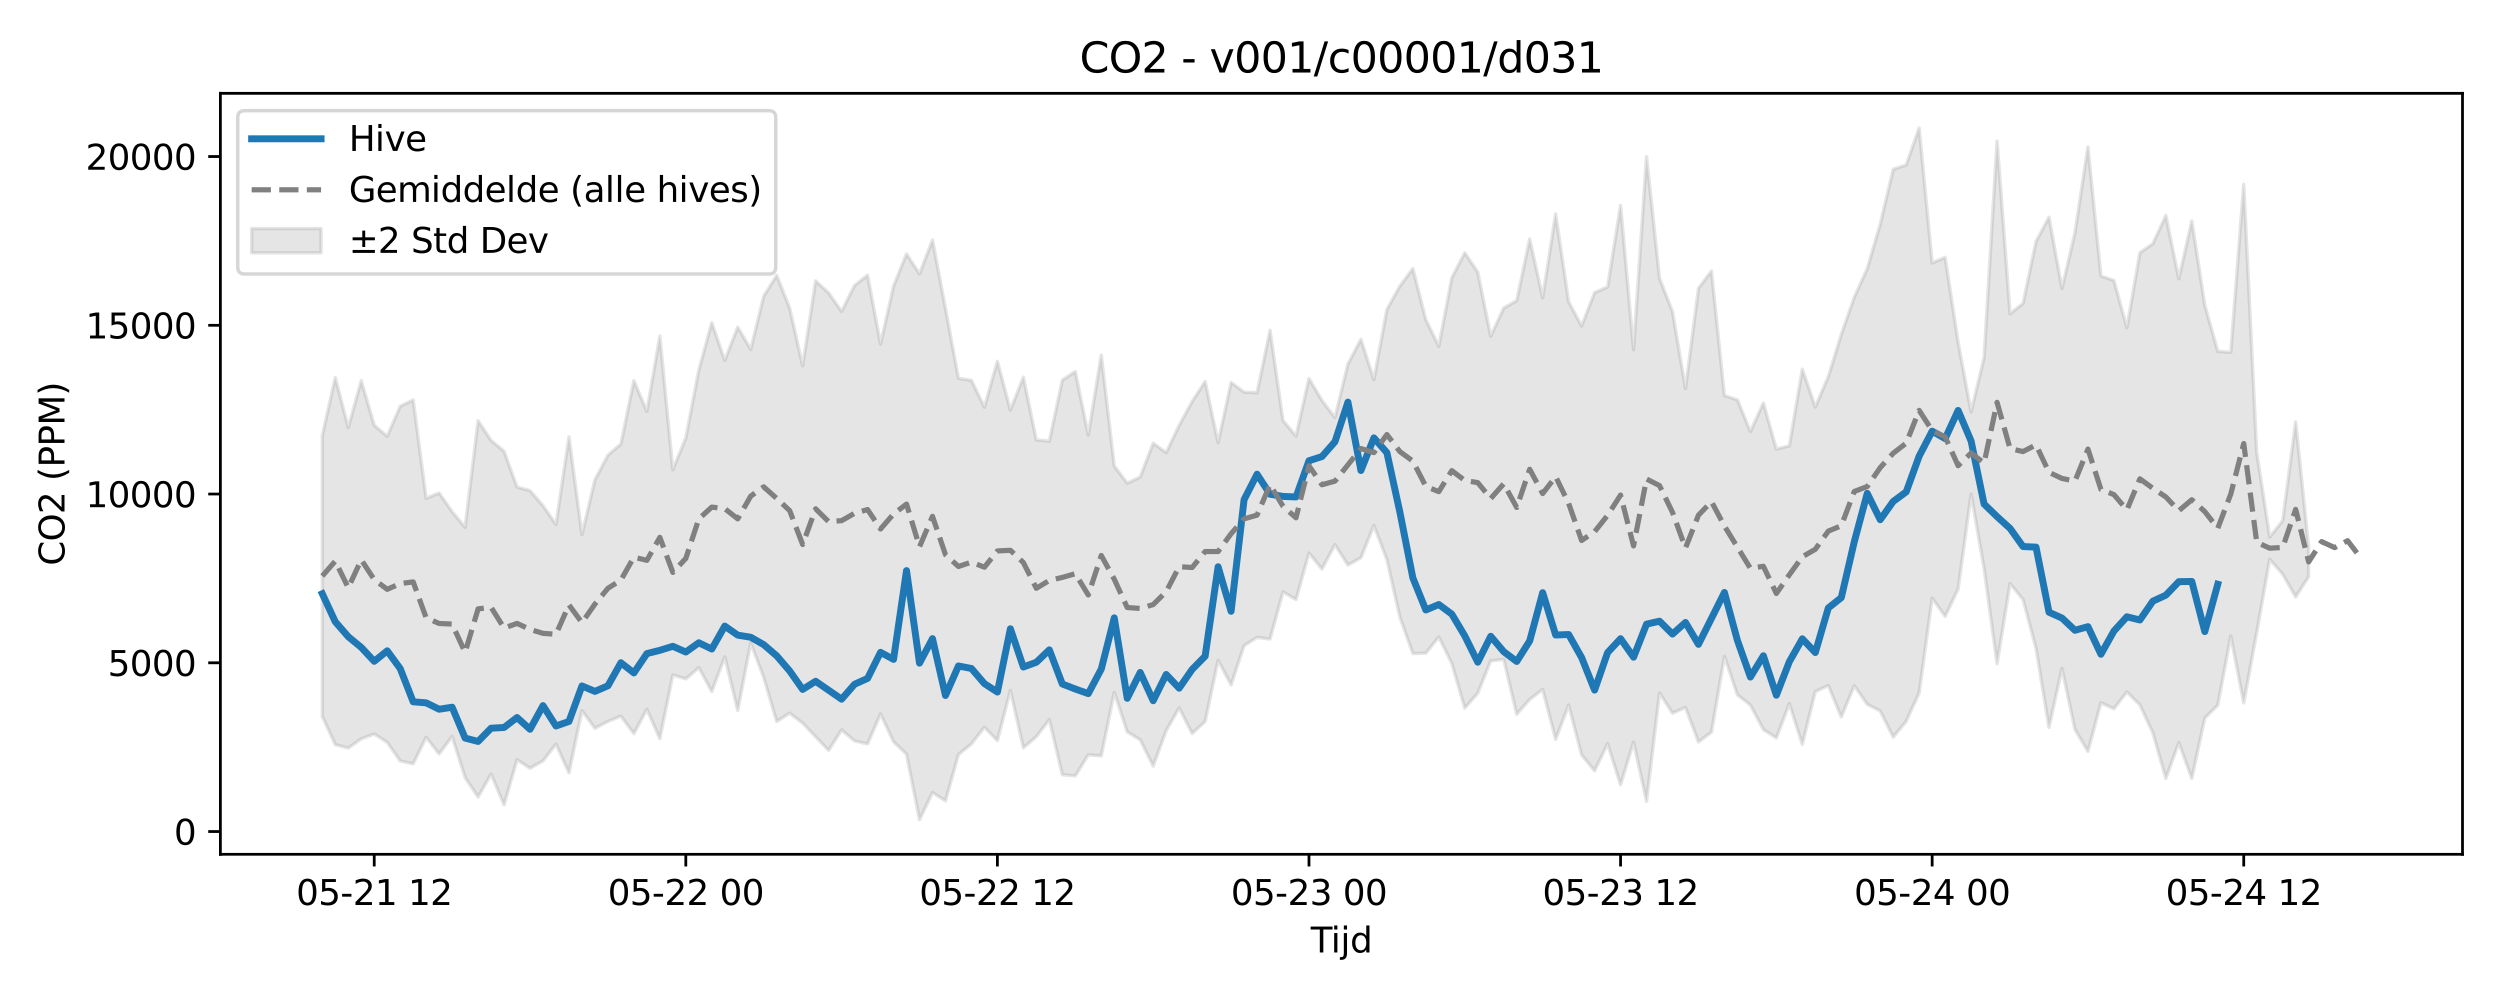 <?xml version="1.0" encoding="utf-8" standalone="no"?>
<!DOCTYPE svg PUBLIC "-//W3C//DTD SVG 1.1//EN"
  "http://www.w3.org/Graphics/SVG/1.1/DTD/svg11.dtd">
<svg xmlns:xlink="http://www.w3.org/1999/xlink" width="720pt" height="288pt" viewBox="0 0 720 288" xmlns="http://www.w3.org/2000/svg" version="1.1">
 <defs>
  <style type="text/css">*{stroke-linejoin: round; stroke-linecap: butt}</style>
 </defs>
 <g id="figure_1">
  <g id="patch_1">
   <path d="M 0 288 
L 720 288 
L 720 0 
L 0 0 
z
" style="fill: #ffffff"/>
  </g>
  <g id="axes_1">
   <g id="patch_2">
    <path d="M 63.47 246.04 
L 709.2 246.04 
L 709.2 26.88 
L 63.47 26.88 
z
" style="fill: #ffffff"/>
   </g>
   <g id="FillBetweenPolyCollection_1">
    <defs>
     <path id="m70cd55a779" d="M 92.821 -162.539 
L 92.821 -81.66 
L 96.56 -73.542 
L 100.299 -72.555 
L 104.038 -75.218 
L 107.777 -76.604 
L 111.516 -74.199 
L 115.256 -68.845 
L 118.995 -68.032 
L 122.734 -75.665 
L 126.473 -70.867 
L 130.212 -75.906 
L 133.951 -64.073 
L 137.69 -58.462 
L 141.429 -65.054 
L 145.168 -56.195 
L 148.907 -69.205 
L 152.646 -66.748 
L 156.385 -68.847 
L 160.124 -73.712 
L 163.863 -65.401 
L 167.602 -83.332 
L 171.341 -78.259 
L 175.08 -80.224 
L 178.819 -81.755 
L 182.558 -76.712 
L 186.297 -83.704 
L 190.036 -75.28 
L 193.775 -93.603 
L 197.514 -92.474 
L 201.253 -95.704 
L 204.992 -88.832 
L 208.731 -98.805 
L 212.47 -83.381 
L 216.209 -102.851 
L 219.948 -92.892 
L 223.687 -80.215 
L 227.426 -82.6 
L 231.165 -79.746 
L 234.904 -75.806 
L 238.643 -71.879 
L 242.382 -77.77 
L 246.121 -74.588 
L 249.861 -73.757 
L 253.6 -82.393 
L 257.339 -74.367 
L 261.078 -70.794 
L 264.817 -51.922 
L 268.556 -59.736 
L 272.295 -57.352 
L 276.034 -70.682 
L 279.773 -73.752 
L 283.512 -78.546 
L 287.251 -74.696 
L 290.99 -89.16 
L 294.729 -72.623 
L 298.468 -75.848 
L 302.207 -80.729 
L 305.946 -64.885 
L 309.685 -64.534 
L 313.424 -70.606 
L 317.163 -70.311 
L 320.902 -88.585 
L 324.641 -77.234 
L 328.38 -74.918 
L 332.119 -67.379 
L 335.858 -77.561 
L 339.597 -84.107 
L 343.336 -76.758 
L 347.075 -80.193 
L 350.814 -97.823 
L 354.553 -90.753 
L 358.292 -102.062 
L 362.031 -104.413 
L 365.77 -103.967 
L 369.509 -117.516 
L 373.248 -115.334 
L 376.987 -128.72 
L 380.726 -124.115 
L 384.465 -131.13 
L 388.205 -125.253 
L 391.944 -127.374 
L 395.683 -136.649 
L 399.422 -126.833 
L 403.161 -110.297 
L 406.9 -99.789 
L 410.639 -99.887 
L 414.378 -104.56 
L 418.117 -96.937 
L 421.856 -84.067 
L 425.595 -88.368 
L 429.334 -97.671 
L 433.073 -98.095 
L 436.812 -82.301 
L 440.551 -86.532 
L 444.29 -89.443 
L 448.029 -75.077 
L 451.768 -84.943 
L 455.507 -70.569 
L 459.246 -66.021 
L 462.985 -73.811 
L 466.724 -61.994 
L 470.463 -74.276 
L 474.202 -57.217 
L 477.941 -88.426 
L 481.68 -82.622 
L 485.419 -84.246 
L 489.158 -74.307 
L 492.897 -77.131 
L 496.636 -98.934 
L 500.375 -87.881 
L 504.114 -84.935 
L 507.853 -77.892 
L 511.592 -75.486 
L 515.331 -85.343 
L 519.07 -73.614 
L 522.809 -88.835 
L 526.549 -90.568 
L 530.288 -81.504 
L 534.027 -90.526 
L 537.766 -85.151 
L 541.505 -83.223 
L 545.244 -75.711 
L 548.983 -80.262 
L 552.722 -88.435 
L 556.461 -115.727 
L 560.2 -110.481 
L 563.939 -118.349 
L 567.678 -145.697 
L 571.417 -124.224 
L 575.156 -96.854 
L 578.895 -119.948 
L 582.634 -115.328 
L 586.373 -101.324 
L 590.112 -78.5 
L 593.851 -95.487 
L 597.59 -77.907 
L 601.329 -71.615 
L 605.068 -85.613 
L 608.807 -83.876 
L 612.546 -88.714 
L 616.285 -84.982 
L 620.024 -76.927 
L 623.763 -63.832 
L 627.502 -74.112 
L 631.241 -63.802 
L 634.98 -81.213 
L 638.719 -84.905 
L 642.458 -104.836 
L 646.197 -85.572 
L 649.936 -105.881 
L 653.675 -126.929 
L 657.414 -122.61 
L 661.154 -116.073 
L 664.893 -121.91 
L 664.893 -130.446 
L 664.893 -130.446 
L 661.154 -166.51 
L 657.414 -138.047 
L 653.675 -133.32 
L 649.936 -157.73 
L 646.197 -234.925 
L 642.458 -186.541 
L 638.719 -186.815 
L 634.98 -200.111 
L 631.241 -224.345 
L 627.502 -207.702 
L 623.763 -225.922 
L 620.024 -217.811 
L 616.285 -215.208 
L 612.546 -193.611 
L 608.807 -207.219 
L 605.068 -208.5 
L 601.329 -245.71 
L 597.59 -220.992 
L 593.851 -204.922 
L 590.112 -225.43 
L 586.373 -218.44 
L 582.634 -200.582 
L 578.895 -197.637 
L 575.156 -247.381 
L 571.417 -185.048 
L 567.678 -169.343 
L 563.939 -189.403 
L 560.2 -213.897 
L 556.461 -212.252 
L 552.722 -251.158 
L 548.983 -240.471 
L 545.244 -239.238 
L 541.505 -223.418 
L 537.766 -210.61 
L 534.027 -202.378 
L 530.288 -191.649 
L 526.549 -179.508 
L 522.809 -170.775 
L 519.07 -181.683 
L 515.331 -159.59 
L 511.592 -158.675 
L 507.853 -171.934 
L 504.114 -163.715 
L 500.375 -172.85 
L 496.636 -174.068 
L 492.897 -209.95 
L 489.158 -204.952 
L 485.419 -176.105 
L 481.68 -198.254 
L 477.941 -207.861 
L 474.202 -242.881 
L 470.463 -187.279 
L 466.724 -228.859 
L 462.985 -205.356 
L 459.246 -203.739 
L 455.507 -194.116 
L 451.768 -201.096 
L 448.029 -226.389 
L 444.29 -202.268 
L 440.551 -219.178 
L 436.812 -201.416 
L 433.073 -199.268 
L 429.334 -191.182 
L 425.595 -209.63 
L 421.856 -215.194 
L 418.117 -207.966 
L 414.378 -188.249 
L 410.639 -195.934 
L 406.9 -210.632 
L 403.161 -205.586 
L 399.422 -198.877 
L 395.683 -178.644 
L 391.944 -190.266 
L 388.205 -183.154 
L 384.465 -167.751 
L 380.726 -172.658 
L 376.987 -178.978 
L 373.248 -162.413 
L 369.509 -166.862 
L 365.77 -192.885 
L 362.031 -174.883 
L 358.292 -175.073 
L 354.553 -177.836 
L 350.814 -160.501 
L 347.075 -178.107 
L 343.336 -172.365 
L 339.597 -165.47 
L 335.858 -157.635 
L 332.119 -160.382 
L 328.38 -150.612 
L 324.641 -148.842 
L 320.902 -153.807 
L 317.163 -185.73 
L 313.424 -162.692 
L 309.685 -181.012 
L 305.946 -178.515 
L 302.207 -160.952 
L 298.468 -161.293 
L 294.729 -179.355 
L 290.99 -169.874 
L 287.251 -183.955 
L 283.512 -170.736 
L 279.773 -178.473 
L 276.034 -179.017 
L 272.295 -199.168 
L 268.556 -218.86 
L 264.817 -209.129 
L 261.078 -214.854 
L 257.339 -205.565 
L 253.6 -188.914 
L 249.861 -208.742 
L 246.121 -205.779 
L 242.382 -198.317 
L 238.643 -203.648 
L 234.904 -207.104 
L 231.165 -182.628 
L 227.426 -199.283 
L 223.687 -208.687 
L 219.948 -202.689 
L 216.209 -187.372 
L 212.47 -193.764 
L 208.731 -184.204 
L 204.992 -195.085 
L 201.253 -181.394 
L 197.514 -161.899 
L 193.775 -152.706 
L 190.036 -191.201 
L 186.297 -169.536 
L 182.558 -178.365 
L 178.819 -160.133 
L 175.08 -156.906 
L 171.341 -149.807 
L 167.602 -134.011 
L 163.863 -162.186 
L 160.124 -136.946 
L 156.385 -142.347 
L 152.646 -146.705 
L 148.907 -147.706 
L 145.168 -158.059 
L 141.429 -161.144 
L 137.69 -166.823 
L 133.951 -136.149 
L 130.212 -140.635 
L 126.473 -146.012 
L 122.734 -144.485 
L 118.995 -172.794 
L 115.256 -171.001 
L 111.516 -162.354 
L 107.777 -165.541 
L 104.038 -178.362 
L 100.299 -164.849 
L 96.56 -179.256 
L 92.821 -162.539 
z
" style="stroke: #808080; stroke-opacity: 0.2"/>
    </defs>
    <g clip-path="url(#peba5a91119)">
     <use xlink:href="#m70cd55a779" x="0" y="288" style="fill: #808080; fill-opacity: 0.2; stroke: #808080; stroke-opacity: 0.2"/>
    </g>
   </g>
   <g id="matplotlib.axis_1">
    <g id="xtick_1">
     <g id="line2d_1">
      <defs>
       <path id="md3bf7f9dcc" d="M 0 0 
L 0 3.5 
" style="stroke: #000000; stroke-width: 0.8"/>
      </defs>
      <g>
       <use xlink:href="#md3bf7f9dcc" x="107.777" y="246.04" style="stroke: #000000; stroke-width: 0.8"/>
      </g>
     </g>
     <g id="text_1">
      <!-- 05-21 12 -->
      <g transform="translate(85.297 260.638) scale(0.1 -0.1)">
       <defs>
        <path id="DejaVuSans-30" d="M 2034 4250 
Q 1547 4250 1301 3770 
Q 1056 3291 1056 2328 
Q 1056 1369 1301 889 
Q 1547 409 2034 409 
Q 2525 409 2770 889 
Q 3016 1369 3016 2328 
Q 3016 3291 2770 3770 
Q 2525 4250 2034 4250 
z
M 2034 4750 
Q 2819 4750 3233 4129 
Q 3647 3509 3647 2328 
Q 3647 1150 3233 529 
Q 2819 -91 2034 -91 
Q 1250 -91 836 529 
Q 422 1150 422 2328 
Q 422 3509 836 4129 
Q 1250 4750 2034 4750 
z
" transform="scale(0.016)"/>
        <path id="DejaVuSans-35" d="M 691 4666 
L 3169 4666 
L 3169 4134 
L 1269 4134 
L 1269 2991 
Q 1406 3038 1543 3061 
Q 1681 3084 1819 3084 
Q 2600 3084 3056 2656 
Q 3513 2228 3513 1497 
Q 3513 744 3044 326 
Q 2575 -91 1722 -91 
Q 1428 -91 1123 -41 
Q 819 9 494 109 
L 494 744 
Q 775 591 1075 516 
Q 1375 441 1709 441 
Q 2250 441 2565 725 
Q 2881 1009 2881 1497 
Q 2881 1984 2565 2268 
Q 2250 2553 1709 2553 
Q 1456 2553 1204 2497 
Q 953 2441 691 2322 
L 691 4666 
z
" transform="scale(0.016)"/>
        <path id="DejaVuSans-2d" d="M 313 2009 
L 1997 2009 
L 1997 1497 
L 313 1497 
L 313 2009 
z
" transform="scale(0.016)"/>
        <path id="DejaVuSans-32" d="M 1228 531 
L 3431 531 
L 3431 0 
L 469 0 
L 469 531 
Q 828 903 1448 1529 
Q 2069 2156 2228 2338 
Q 2531 2678 2651 2914 
Q 2772 3150 2772 3378 
Q 2772 3750 2511 3984 
Q 2250 4219 1831 4219 
Q 1534 4219 1204 4116 
Q 875 4013 500 3803 
L 500 4441 
Q 881 4594 1212 4672 
Q 1544 4750 1819 4750 
Q 2544 4750 2975 4387 
Q 3406 4025 3406 3419 
Q 3406 3131 3298 2873 
Q 3191 2616 2906 2266 
Q 2828 2175 2409 1742 
Q 1991 1309 1228 531 
z
" transform="scale(0.016)"/>
        <path id="DejaVuSans-31" d="M 794 531 
L 1825 531 
L 1825 4091 
L 703 3866 
L 703 4441 
L 1819 4666 
L 2450 4666 
L 2450 531 
L 3481 531 
L 3481 0 
L 794 0 
L 794 531 
z
" transform="scale(0.016)"/>
        <path id="DejaVuSans-20" transform="scale(0.016)"/>
       </defs>
       <use xlink:href="#DejaVuSans-30"/>
       <use xlink:href="#DejaVuSans-35" transform="translate(63.623 0)"/>
       <use xlink:href="#DejaVuSans-2d" transform="translate(127.246 0)"/>
       <use xlink:href="#DejaVuSans-32" transform="translate(163.33 0)"/>
       <use xlink:href="#DejaVuSans-31" transform="translate(226.953 0)"/>
       <use xlink:href="#DejaVuSans-20" transform="translate(290.576 0)"/>
       <use xlink:href="#DejaVuSans-31" transform="translate(322.363 0)"/>
       <use xlink:href="#DejaVuSans-32" transform="translate(385.986 0)"/>
      </g>
     </g>
    </g>
    <g id="xtick_2">
     <g id="line2d_2">
      <g>
       <use xlink:href="#md3bf7f9dcc" x="197.514" y="246.04" style="stroke: #000000; stroke-width: 0.8"/>
      </g>
     </g>
     <g id="text_2">
      <!-- 05-22 00 -->
      <g transform="translate(175.034 260.638) scale(0.1 -0.1)">
       <use xlink:href="#DejaVuSans-30"/>
       <use xlink:href="#DejaVuSans-35" transform="translate(63.623 0)"/>
       <use xlink:href="#DejaVuSans-2d" transform="translate(127.246 0)"/>
       <use xlink:href="#DejaVuSans-32" transform="translate(163.33 0)"/>
       <use xlink:href="#DejaVuSans-32" transform="translate(226.953 0)"/>
       <use xlink:href="#DejaVuSans-20" transform="translate(290.576 0)"/>
       <use xlink:href="#DejaVuSans-30" transform="translate(322.363 0)"/>
       <use xlink:href="#DejaVuSans-30" transform="translate(385.986 0)"/>
      </g>
     </g>
    </g>
    <g id="xtick_3">
     <g id="line2d_3">
      <g>
       <use xlink:href="#md3bf7f9dcc" x="287.251" y="246.04" style="stroke: #000000; stroke-width: 0.8"/>
      </g>
     </g>
     <g id="text_3">
      <!-- 05-22 12 -->
      <g transform="translate(264.77 260.638) scale(0.1 -0.1)">
       <use xlink:href="#DejaVuSans-30"/>
       <use xlink:href="#DejaVuSans-35" transform="translate(63.623 0)"/>
       <use xlink:href="#DejaVuSans-2d" transform="translate(127.246 0)"/>
       <use xlink:href="#DejaVuSans-32" transform="translate(163.33 0)"/>
       <use xlink:href="#DejaVuSans-32" transform="translate(226.953 0)"/>
       <use xlink:href="#DejaVuSans-20" transform="translate(290.576 0)"/>
       <use xlink:href="#DejaVuSans-31" transform="translate(322.363 0)"/>
       <use xlink:href="#DejaVuSans-32" transform="translate(385.986 0)"/>
      </g>
     </g>
    </g>
    <g id="xtick_4">
     <g id="line2d_4">
      <g>
       <use xlink:href="#md3bf7f9dcc" x="376.987" y="246.04" style="stroke: #000000; stroke-width: 0.8"/>
      </g>
     </g>
     <g id="text_4">
      <!-- 05-23 00 -->
      <g transform="translate(354.507 260.638) scale(0.1 -0.1)">
       <defs>
        <path id="DejaVuSans-33" d="M 2597 2516 
Q 3050 2419 3304 2112 
Q 3559 1806 3559 1356 
Q 3559 666 3084 287 
Q 2609 -91 1734 -91 
Q 1441 -91 1130 -33 
Q 819 25 488 141 
L 488 750 
Q 750 597 1062 519 
Q 1375 441 1716 441 
Q 2309 441 2620 675 
Q 2931 909 2931 1356 
Q 2931 1769 2642 2001 
Q 2353 2234 1838 2234 
L 1294 2234 
L 1294 2753 
L 1863 2753 
Q 2328 2753 2575 2939 
Q 2822 3125 2822 3475 
Q 2822 3834 2567 4026 
Q 2313 4219 1838 4219 
Q 1578 4219 1281 4162 
Q 984 4106 628 3988 
L 628 4550 
Q 988 4650 1302 4700 
Q 1616 4750 1894 4750 
Q 2613 4750 3031 4423 
Q 3450 4097 3450 3541 
Q 3450 3153 3228 2886 
Q 3006 2619 2597 2516 
z
" transform="scale(0.016)"/>
       </defs>
       <use xlink:href="#DejaVuSans-30"/>
       <use xlink:href="#DejaVuSans-35" transform="translate(63.623 0)"/>
       <use xlink:href="#DejaVuSans-2d" transform="translate(127.246 0)"/>
       <use xlink:href="#DejaVuSans-32" transform="translate(163.33 0)"/>
       <use xlink:href="#DejaVuSans-33" transform="translate(226.953 0)"/>
       <use xlink:href="#DejaVuSans-20" transform="translate(290.576 0)"/>
       <use xlink:href="#DejaVuSans-30" transform="translate(322.363 0)"/>
       <use xlink:href="#DejaVuSans-30" transform="translate(385.986 0)"/>
      </g>
     </g>
    </g>
    <g id="xtick_5">
     <g id="line2d_5">
      <g>
       <use xlink:href="#md3bf7f9dcc" x="466.724" y="246.04" style="stroke: #000000; stroke-width: 0.8"/>
      </g>
     </g>
     <g id="text_5">
      <!-- 05-23 12 -->
      <g transform="translate(444.244 260.638) scale(0.1 -0.1)">
       <use xlink:href="#DejaVuSans-30"/>
       <use xlink:href="#DejaVuSans-35" transform="translate(63.623 0)"/>
       <use xlink:href="#DejaVuSans-2d" transform="translate(127.246 0)"/>
       <use xlink:href="#DejaVuSans-32" transform="translate(163.33 0)"/>
       <use xlink:href="#DejaVuSans-33" transform="translate(226.953 0)"/>
       <use xlink:href="#DejaVuSans-20" transform="translate(290.576 0)"/>
       <use xlink:href="#DejaVuSans-31" transform="translate(322.363 0)"/>
       <use xlink:href="#DejaVuSans-32" transform="translate(385.986 0)"/>
      </g>
     </g>
    </g>
    <g id="xtick_6">
     <g id="line2d_6">
      <g>
       <use xlink:href="#md3bf7f9dcc" x="556.461" y="246.04" style="stroke: #000000; stroke-width: 0.8"/>
      </g>
     </g>
     <g id="text_6">
      <!-- 05-24 00 -->
      <g transform="translate(533.98 260.638) scale(0.1 -0.1)">
       <defs>
        <path id="DejaVuSans-34" d="M 2419 4116 
L 825 1625 
L 2419 1625 
L 2419 4116 
z
M 2253 4666 
L 3047 4666 
L 3047 1625 
L 3713 1625 
L 3713 1100 
L 3047 1100 
L 3047 0 
L 2419 0 
L 2419 1100 
L 313 1100 
L 313 1709 
L 2253 4666 
z
" transform="scale(0.016)"/>
       </defs>
       <use xlink:href="#DejaVuSans-30"/>
       <use xlink:href="#DejaVuSans-35" transform="translate(63.623 0)"/>
       <use xlink:href="#DejaVuSans-2d" transform="translate(127.246 0)"/>
       <use xlink:href="#DejaVuSans-32" transform="translate(163.33 0)"/>
       <use xlink:href="#DejaVuSans-34" transform="translate(226.953 0)"/>
       <use xlink:href="#DejaVuSans-20" transform="translate(290.576 0)"/>
       <use xlink:href="#DejaVuSans-30" transform="translate(322.363 0)"/>
       <use xlink:href="#DejaVuSans-30" transform="translate(385.986 0)"/>
      </g>
     </g>
    </g>
    <g id="xtick_7">
     <g id="line2d_7">
      <g>
       <use xlink:href="#md3bf7f9dcc" x="646.197" y="246.04" style="stroke: #000000; stroke-width: 0.8"/>
      </g>
     </g>
     <g id="text_7">
      <!-- 05-24 12 -->
      <g transform="translate(623.717 260.638) scale(0.1 -0.1)">
       <use xlink:href="#DejaVuSans-30"/>
       <use xlink:href="#DejaVuSans-35" transform="translate(63.623 0)"/>
       <use xlink:href="#DejaVuSans-2d" transform="translate(127.246 0)"/>
       <use xlink:href="#DejaVuSans-32" transform="translate(163.33 0)"/>
       <use xlink:href="#DejaVuSans-34" transform="translate(226.953 0)"/>
       <use xlink:href="#DejaVuSans-20" transform="translate(290.576 0)"/>
       <use xlink:href="#DejaVuSans-31" transform="translate(322.363 0)"/>
       <use xlink:href="#DejaVuSans-32" transform="translate(385.986 0)"/>
      </g>
     </g>
    </g>
    <g id="text_8">
     <!-- Tijd -->
     <g transform="translate(377.485 274.317) scale(0.1 -0.1)">
      <defs>
       <path id="DejaVuSans-54" d="M -19 4666 
L 3928 4666 
L 3928 4134 
L 2272 4134 
L 2272 0 
L 1638 0 
L 1638 4134 
L -19 4134 
L -19 4666 
z
" transform="scale(0.016)"/>
       <path id="DejaVuSans-69" d="M 603 3500 
L 1178 3500 
L 1178 0 
L 603 0 
L 603 3500 
z
M 603 4863 
L 1178 4863 
L 1178 4134 
L 603 4134 
L 603 4863 
z
" transform="scale(0.016)"/>
       <path id="DejaVuSans-6a" d="M 603 3500 
L 1178 3500 
L 1178 -63 
Q 1178 -731 923 -1031 
Q 669 -1331 103 -1331 
L -116 -1331 
L -116 -844 
L 38 -844 
Q 366 -844 484 -692 
Q 603 -541 603 -63 
L 603 3500 
z
M 603 4863 
L 1178 4863 
L 1178 4134 
L 603 4134 
L 603 4863 
z
" transform="scale(0.016)"/>
       <path id="DejaVuSans-64" d="M 2906 2969 
L 2906 4863 
L 3481 4863 
L 3481 0 
L 2906 0 
L 2906 525 
Q 2725 213 2448 61 
Q 2172 -91 1784 -91 
Q 1150 -91 751 415 
Q 353 922 353 1747 
Q 353 2572 751 3078 
Q 1150 3584 1784 3584 
Q 2172 3584 2448 3432 
Q 2725 3281 2906 2969 
z
M 947 1747 
Q 947 1113 1208 752 
Q 1469 391 1925 391 
Q 2381 391 2643 752 
Q 2906 1113 2906 1747 
Q 2906 2381 2643 2742 
Q 2381 3103 1925 3103 
Q 1469 3103 1208 2742 
Q 947 2381 947 1747 
z
" transform="scale(0.016)"/>
      </defs>
      <use xlink:href="#DejaVuSans-54"/>
      <use xlink:href="#DejaVuSans-69" transform="translate(57.959 0)"/>
      <use xlink:href="#DejaVuSans-6a" transform="translate(85.742 0)"/>
      <use xlink:href="#DejaVuSans-64" transform="translate(113.525 0)"/>
     </g>
    </g>
   </g>
   <g id="matplotlib.axis_2">
    <g id="ytick_1">
     <g id="line2d_8">
      <defs>
       <path id="m54c1c0de50" d="M 0 0 
L -3.5 0 
" style="stroke: #000000; stroke-width: 0.8"/>
      </defs>
      <g>
       <use xlink:href="#m54c1c0de50" x="63.47" y="239.479" style="stroke: #000000; stroke-width: 0.8"/>
      </g>
     </g>
     <g id="text_9">
      <!-- 0 -->
      <g transform="translate(50.108 243.278) scale(0.1 -0.1)">
       <use xlink:href="#DejaVuSans-30"/>
      </g>
     </g>
    </g>
    <g id="ytick_2">
     <g id="line2d_9">
      <g>
       <use xlink:href="#m54c1c0de50" x="63.47" y="190.881" style="stroke: #000000; stroke-width: 0.8"/>
      </g>
     </g>
     <g id="text_10">
      <!-- 5000 -->
      <g transform="translate(31.02 194.68) scale(0.1 -0.1)">
       <use xlink:href="#DejaVuSans-35"/>
       <use xlink:href="#DejaVuSans-30" transform="translate(63.623 0)"/>
       <use xlink:href="#DejaVuSans-30" transform="translate(127.246 0)"/>
       <use xlink:href="#DejaVuSans-30" transform="translate(190.869 0)"/>
      </g>
     </g>
    </g>
    <g id="ytick_3">
     <g id="line2d_10">
      <g>
       <use xlink:href="#m54c1c0de50" x="63.47" y="142.283" style="stroke: #000000; stroke-width: 0.8"/>
      </g>
     </g>
     <g id="text_11">
      <!-- 10000 -->
      <g transform="translate(24.657 146.082) scale(0.1 -0.1)">
       <use xlink:href="#DejaVuSans-31"/>
       <use xlink:href="#DejaVuSans-30" transform="translate(63.623 0)"/>
       <use xlink:href="#DejaVuSans-30" transform="translate(127.246 0)"/>
       <use xlink:href="#DejaVuSans-30" transform="translate(190.869 0)"/>
       <use xlink:href="#DejaVuSans-30" transform="translate(254.492 0)"/>
      </g>
     </g>
    </g>
    <g id="ytick_4">
     <g id="line2d_11">
      <g>
       <use xlink:href="#m54c1c0de50" x="63.47" y="93.684" style="stroke: #000000; stroke-width: 0.8"/>
      </g>
     </g>
     <g id="text_12">
      <!-- 15000 -->
      <g transform="translate(24.657 97.484) scale(0.1 -0.1)">
       <use xlink:href="#DejaVuSans-31"/>
       <use xlink:href="#DejaVuSans-35" transform="translate(63.623 0)"/>
       <use xlink:href="#DejaVuSans-30" transform="translate(127.246 0)"/>
       <use xlink:href="#DejaVuSans-30" transform="translate(190.869 0)"/>
       <use xlink:href="#DejaVuSans-30" transform="translate(254.492 0)"/>
      </g>
     </g>
    </g>
    <g id="ytick_5">
     <g id="line2d_12">
      <g>
       <use xlink:href="#m54c1c0de50" x="63.47" y="45.086" style="stroke: #000000; stroke-width: 0.8"/>
      </g>
     </g>
     <g id="text_13">
      <!-- 20000 -->
      <g transform="translate(24.657 48.885) scale(0.1 -0.1)">
       <use xlink:href="#DejaVuSans-32"/>
       <use xlink:href="#DejaVuSans-30" transform="translate(63.623 0)"/>
       <use xlink:href="#DejaVuSans-30" transform="translate(127.246 0)"/>
       <use xlink:href="#DejaVuSans-30" transform="translate(190.869 0)"/>
       <use xlink:href="#DejaVuSans-30" transform="translate(254.492 0)"/>
      </g>
     </g>
    </g>
    <g id="text_14">
     <!-- CO2 (PPM) -->
     <g transform="translate(18.578 162.903) rotate(-90) scale(0.1 -0.1)">
      <defs>
       <path id="DejaVuSans-43" d="M 4122 4306 
L 4122 3641 
Q 3803 3938 3442 4084 
Q 3081 4231 2675 4231 
Q 1875 4231 1450 3742 
Q 1025 3253 1025 2328 
Q 1025 1406 1450 917 
Q 1875 428 2675 428 
Q 3081 428 3442 575 
Q 3803 722 4122 1019 
L 4122 359 
Q 3791 134 3420 21 
Q 3050 -91 2638 -91 
Q 1578 -91 968 557 
Q 359 1206 359 2328 
Q 359 3453 968 4101 
Q 1578 4750 2638 4750 
Q 3056 4750 3426 4639 
Q 3797 4528 4122 4306 
z
" transform="scale(0.016)"/>
       <path id="DejaVuSans-4f" d="M 2522 4238 
Q 1834 4238 1429 3725 
Q 1025 3213 1025 2328 
Q 1025 1447 1429 934 
Q 1834 422 2522 422 
Q 3209 422 3611 934 
Q 4013 1447 4013 2328 
Q 4013 3213 3611 3725 
Q 3209 4238 2522 4238 
z
M 2522 4750 
Q 3503 4750 4090 4092 
Q 4678 3434 4678 2328 
Q 4678 1225 4090 567 
Q 3503 -91 2522 -91 
Q 1538 -91 948 565 
Q 359 1222 359 2328 
Q 359 3434 948 4092 
Q 1538 4750 2522 4750 
z
" transform="scale(0.016)"/>
       <path id="DejaVuSans-28" d="M 1984 4856 
Q 1566 4138 1362 3434 
Q 1159 2731 1159 2009 
Q 1159 1288 1364 580 
Q 1569 -128 1984 -844 
L 1484 -844 
Q 1016 -109 783 600 
Q 550 1309 550 2009 
Q 550 2706 781 3412 
Q 1013 4119 1484 4856 
L 1984 4856 
z
" transform="scale(0.016)"/>
       <path id="DejaVuSans-50" d="M 1259 4147 
L 1259 2394 
L 2053 2394 
Q 2494 2394 2734 2622 
Q 2975 2850 2975 3272 
Q 2975 3691 2734 3919 
Q 2494 4147 2053 4147 
L 1259 4147 
z
M 628 4666 
L 2053 4666 
Q 2838 4666 3239 4311 
Q 3641 3956 3641 3272 
Q 3641 2581 3239 2228 
Q 2838 1875 2053 1875 
L 1259 1875 
L 1259 0 
L 628 0 
L 628 4666 
z
" transform="scale(0.016)"/>
       <path id="DejaVuSans-4d" d="M 628 4666 
L 1569 4666 
L 2759 1491 
L 3956 4666 
L 4897 4666 
L 4897 0 
L 4281 0 
L 4281 4097 
L 3078 897 
L 2444 897 
L 1241 4097 
L 1241 0 
L 628 0 
L 628 4666 
z
" transform="scale(0.016)"/>
       <path id="DejaVuSans-29" d="M 513 4856 
L 1013 4856 
Q 1481 4119 1714 3412 
Q 1947 2706 1947 2009 
Q 1947 1309 1714 600 
Q 1481 -109 1013 -844 
L 513 -844 
Q 928 -128 1133 580 
Q 1338 1288 1338 2009 
Q 1338 2731 1133 3434 
Q 928 4138 513 4856 
z
" transform="scale(0.016)"/>
      </defs>
      <use xlink:href="#DejaVuSans-43"/>
      <use xlink:href="#DejaVuSans-4f" transform="translate(69.824 0)"/>
      <use xlink:href="#DejaVuSans-32" transform="translate(148.535 0)"/>
      <use xlink:href="#DejaVuSans-20" transform="translate(212.158 0)"/>
      <use xlink:href="#DejaVuSans-28" transform="translate(243.945 0)"/>
      <use xlink:href="#DejaVuSans-50" transform="translate(282.959 0)"/>
      <use xlink:href="#DejaVuSans-50" transform="translate(343.262 0)"/>
      <use xlink:href="#DejaVuSans-4d" transform="translate(403.564 0)"/>
      <use xlink:href="#DejaVuSans-29" transform="translate(489.844 0)"/>
     </g>
    </g>
   </g>
   <g id="line2d_13">
    <path d="M 92.821 170.999 
L 96.56 179.065 
L 100.299 183.371 
L 104.038 186.449 
L 107.777 190.457 
L 111.516 187.437 
L 115.256 192.543 
L 118.995 202.117 
L 122.734 202.421 
L 126.473 204.258 
L 130.212 203.678 
L 133.951 212.565 
L 137.69 213.534 
L 141.429 209.718 
L 145.168 209.514 
L 148.907 206.649 
L 152.646 210.029 
L 156.385 203.22 
L 160.124 209.089 
L 163.863 207.774 
L 167.602 197.555 
L 171.341 199.123 
L 175.08 197.507 
L 178.819 190.871 
L 182.558 193.8 
L 186.297 188.24 
L 190.036 187.291 
L 193.775 186.135 
L 197.514 187.784 
L 201.253 185.117 
L 204.992 186.919 
L 208.731 180.309 
L 212.47 182.924 
L 216.209 183.523 
L 219.948 185.658 
L 223.687 188.875 
L 227.426 193.233 
L 231.165 198.55 
L 234.904 196.204 
L 242.382 201.362 
L 246.121 197.059 
L 249.861 195.381 
L 253.6 187.871 
L 257.339 189.899 
L 261.078 164.337 
L 264.817 190.983 
L 268.556 183.931 
L 272.295 200.299 
L 276.034 191.801 
L 279.773 192.524 
L 283.512 196.888 
L 287.251 199.308 
L 290.99 181.087 
L 294.729 192.106 
L 298.468 190.73 
L 302.207 187.162 
L 305.946 196.985 
L 309.685 198.436 
L 313.424 199.761 
L 317.163 192.705 
L 320.902 177.951 
L 324.641 201.113 
L 328.38 193.667 
L 332.119 201.801 
L 335.858 194.25 
L 339.597 198.197 
L 343.336 192.786 
L 347.075 188.982 
L 350.814 163.229 
L 354.553 176.052 
L 358.292 143.906 
L 362.031 136.577 
L 365.77 142.335 
L 369.509 142.973 
L 373.248 143.122 
L 376.987 132.689 
L 380.726 131.487 
L 384.465 127.224 
L 388.205 115.813 
L 391.944 135.505 
L 395.683 126.109 
L 399.422 130.363 
L 403.161 147.467 
L 406.9 166.426 
L 410.639 175.673 
L 414.378 174.098 
L 418.117 176.868 
L 421.856 183.13 
L 425.595 190.709 
L 429.334 183.254 
L 433.073 187.677 
L 436.812 190.497 
L 440.551 184.589 
L 444.29 170.693 
L 448.029 182.882 
L 451.768 182.742 
L 455.507 189.371 
L 459.246 198.747 
L 462.985 187.949 
L 466.724 183.941 
L 470.463 189.271 
L 474.202 179.752 
L 477.941 178.9 
L 481.68 182.61 
L 485.419 179.272 
L 489.158 185.574 
L 496.636 170.635 
L 500.375 184.44 
L 504.114 194.992 
L 507.853 188.859 
L 511.592 200.218 
L 515.331 190.57 
L 519.07 183.974 
L 522.809 187.929 
L 526.549 175.109 
L 530.288 172.122 
L 534.027 156.036 
L 537.766 142.092 
L 541.505 149.676 
L 545.244 144.415 
L 548.983 141.661 
L 552.722 131.358 
L 556.461 124.172 
L 560.2 126.32 
L 563.939 118.21 
L 567.678 127.02 
L 571.417 145.169 
L 575.156 148.795 
L 578.895 152.187 
L 582.634 157.406 
L 586.373 157.572 
L 590.112 176.321 
L 593.851 178.002 
L 597.59 181.527 
L 601.329 180.478 
L 605.068 188.427 
L 608.807 181.744 
L 612.546 177.633 
L 616.285 178.56 
L 620.024 173.139 
L 623.763 171.416 
L 627.502 167.521 
L 631.241 167.46 
L 634.98 181.894 
L 638.719 168.263 
L 638.719 168.263 
" clip-path="url(#peba5a91119)" style="fill: none; stroke: #1f77b4; stroke-width: 2; stroke-linecap: square"/>
   </g>
   <g id="line2d_14">
    <path d="M 92.821 165.901 
L 96.56 161.601 
L 100.299 169.298 
L 104.038 161.21 
L 107.777 166.927 
L 111.516 169.723 
L 115.256 168.077 
L 118.995 167.587 
L 122.734 177.925 
L 126.473 179.561 
L 130.212 179.73 
L 133.951 187.889 
L 137.69 175.358 
L 141.429 174.901 
L 145.168 180.873 
L 148.907 179.544 
L 152.646 181.274 
L 156.385 182.403 
L 160.124 182.671 
L 163.863 174.206 
L 167.602 179.329 
L 171.341 173.967 
L 175.08 169.435 
L 178.819 167.056 
L 182.558 160.462 
L 186.297 161.38 
L 190.036 154.759 
L 193.775 164.846 
L 197.514 160.814 
L 201.253 149.451 
L 204.992 146.042 
L 208.731 146.495 
L 212.47 149.427 
L 216.209 142.889 
L 219.948 140.209 
L 223.687 143.549 
L 227.426 147.058 
L 231.165 156.813 
L 234.904 146.545 
L 238.643 150.237 
L 242.382 149.956 
L 246.121 147.816 
L 249.861 146.751 
L 253.6 152.346 
L 257.339 148.034 
L 261.078 145.176 
L 264.817 157.475 
L 268.556 148.702 
L 272.295 159.74 
L 276.034 163.151 
L 279.773 161.887 
L 283.512 163.359 
L 287.251 158.675 
L 290.99 158.483 
L 294.729 162.011 
L 298.468 169.43 
L 302.207 167.16 
L 305.946 166.3 
L 309.685 165.227 
L 313.424 171.351 
L 317.163 159.98 
L 320.902 166.804 
L 324.641 174.962 
L 328.38 175.235 
L 332.119 174.12 
L 335.858 170.402 
L 339.597 163.212 
L 343.336 163.439 
L 347.075 158.85 
L 350.814 158.838 
L 354.553 153.705 
L 358.292 149.433 
L 362.031 148.352 
L 365.77 139.574 
L 369.509 145.811 
L 373.248 149.126 
L 376.987 134.151 
L 380.726 139.614 
L 384.465 138.56 
L 391.944 129.18 
L 395.683 130.354 
L 399.422 125.145 
L 403.161 130.059 
L 406.9 132.79 
L 410.639 140.09 
L 414.378 141.596 
L 418.117 135.548 
L 421.856 138.37 
L 425.595 139.001 
L 429.334 143.574 
L 433.073 139.318 
L 436.812 146.141 
L 440.551 135.145 
L 444.29 142.144 
L 448.029 137.267 
L 451.768 144.98 
L 455.507 155.657 
L 459.246 153.12 
L 462.985 148.416 
L 466.724 142.574 
L 470.463 157.223 
L 474.202 137.951 
L 477.941 139.857 
L 481.68 147.562 
L 485.419 157.824 
L 489.158 148.37 
L 492.897 144.459 
L 496.636 151.499 
L 504.114 163.675 
L 507.853 163.087 
L 511.592 170.919 
L 515.331 165.534 
L 519.07 160.352 
L 522.809 158.195 
L 526.549 152.962 
L 530.288 151.423 
L 534.027 141.548 
L 537.766 140.12 
L 541.505 134.679 
L 545.244 130.526 
L 548.983 127.634 
L 552.722 118.203 
L 556.461 124.01 
L 560.2 125.811 
L 563.939 134.124 
L 567.678 130.48 
L 571.417 133.364 
L 575.156 115.883 
L 578.895 129.207 
L 582.634 130.045 
L 586.373 128.118 
L 590.112 136.035 
L 593.851 137.796 
L 597.59 138.551 
L 601.329 129.338 
L 605.068 140.944 
L 608.807 142.452 
L 612.546 146.838 
L 616.285 137.905 
L 620.024 140.631 
L 623.763 143.123 
L 627.502 147.093 
L 631.241 143.926 
L 634.98 147.338 
L 638.719 152.14 
L 642.458 142.311 
L 646.197 127.751 
L 649.936 156.195 
L 653.675 157.875 
L 657.414 157.671 
L 661.154 146.708 
L 664.893 161.822 
L 668.632 155.987 
L 672.371 157.708 
L 676.11 155.725 
L 679.849 160.619 
L 679.849 160.619 
" clip-path="url(#peba5a91119)" style="fill: none; stroke-dasharray: 5.55,2.4; stroke-dashoffset: 0; stroke: #808080; stroke-width: 1.5"/>
   </g>
   <g id="patch_3">
    <path d="M 63.47 246.04 
L 63.47 26.88 
" style="fill: none; stroke: #000000; stroke-width: 0.8; stroke-linejoin: miter; stroke-linecap: square"/>
   </g>
   <g id="patch_4">
    <path d="M 709.2 246.04 
L 709.2 26.88 
" style="fill: none; stroke: #000000; stroke-width: 0.8; stroke-linejoin: miter; stroke-linecap: square"/>
   </g>
   <g id="patch_5">
    <path d="M 63.47 246.04 
L 709.2 246.04 
" style="fill: none; stroke: #000000; stroke-width: 0.8; stroke-linejoin: miter; stroke-linecap: square"/>
   </g>
   <g id="patch_6">
    <path d="M 63.47 26.88 
L 709.2 26.88 
" style="fill: none; stroke: #000000; stroke-width: 0.8; stroke-linejoin: miter; stroke-linecap: square"/>
   </g>
   <g id="text_15">
    <!-- CO2 - v001/c00001/d031 -->
    <g transform="translate(310.932 20.88) scale(0.12 -0.12)">
     <defs>
      <path id="DejaVuSans-76" d="M 191 3500 
L 800 3500 
L 1894 563 
L 2988 3500 
L 3597 3500 
L 2284 0 
L 1503 0 
L 191 3500 
z
" transform="scale(0.016)"/>
      <path id="DejaVuSans-2f" d="M 1625 4666 
L 2156 4666 
L 531 -594 
L 0 -594 
L 1625 4666 
z
" transform="scale(0.016)"/>
      <path id="DejaVuSans-63" d="M 3122 3366 
L 3122 2828 
Q 2878 2963 2633 3030 
Q 2388 3097 2138 3097 
Q 1578 3097 1268 2742 
Q 959 2388 959 1747 
Q 959 1106 1268 751 
Q 1578 397 2138 397 
Q 2388 397 2633 464 
Q 2878 531 3122 666 
L 3122 134 
Q 2881 22 2623 -34 
Q 2366 -91 2075 -91 
Q 1284 -91 818 406 
Q 353 903 353 1747 
Q 353 2603 823 3093 
Q 1294 3584 2113 3584 
Q 2378 3584 2631 3529 
Q 2884 3475 3122 3366 
z
" transform="scale(0.016)"/>
     </defs>
     <use xlink:href="#DejaVuSans-43"/>
     <use xlink:href="#DejaVuSans-4f" transform="translate(69.824 0)"/>
     <use xlink:href="#DejaVuSans-32" transform="translate(148.535 0)"/>
     <use xlink:href="#DejaVuSans-20" transform="translate(212.158 0)"/>
     <use xlink:href="#DejaVuSans-2d" transform="translate(243.945 0)"/>
     <use xlink:href="#DejaVuSans-20" transform="translate(280.029 0)"/>
     <use xlink:href="#DejaVuSans-76" transform="translate(311.816 0)"/>
     <use xlink:href="#DejaVuSans-30" transform="translate(370.996 0)"/>
     <use xlink:href="#DejaVuSans-30" transform="translate(434.619 0)"/>
     <use xlink:href="#DejaVuSans-31" transform="translate(498.242 0)"/>
     <use xlink:href="#DejaVuSans-2f" transform="translate(561.865 0)"/>
     <use xlink:href="#DejaVuSans-63" transform="translate(595.557 0)"/>
     <use xlink:href="#DejaVuSans-30" transform="translate(650.537 0)"/>
     <use xlink:href="#DejaVuSans-30" transform="translate(714.16 0)"/>
     <use xlink:href="#DejaVuSans-30" transform="translate(777.783 0)"/>
     <use xlink:href="#DejaVuSans-30" transform="translate(841.406 0)"/>
     <use xlink:href="#DejaVuSans-31" transform="translate(905.029 0)"/>
     <use xlink:href="#DejaVuSans-2f" transform="translate(968.652 0)"/>
     <use xlink:href="#DejaVuSans-64" transform="translate(1002.344 0)"/>
     <use xlink:href="#DejaVuSans-30" transform="translate(1065.82 0)"/>
     <use xlink:href="#DejaVuSans-33" transform="translate(1129.443 0)"/>
     <use xlink:href="#DejaVuSans-31" transform="translate(1193.066 0)"/>
    </g>
   </g>
   <g id="legend_1">
    <g id="patch_7">
     <path d="M 70.47 78.914 
L 221.414 78.914 
Q 223.414 78.914 223.414 76.914 
L 223.414 33.88 
Q 223.414 31.88 221.414 31.88 
L 70.47 31.88 
Q 68.47 31.88 68.47 33.88 
L 68.47 76.914 
Q 68.47 78.914 70.47 78.914 
z
" style="fill: #ffffff; opacity: 0.8; stroke: #cccccc; stroke-linejoin: miter"/>
    </g>
    <g id="line2d_15">
     <path d="M 72.47 39.978 
L 82.47 39.978 
L 92.47 39.978 
" style="fill: none; stroke: #1f77b4; stroke-width: 2; stroke-linecap: square"/>
    </g>
    <g id="text_16">
     <!-- Hive -->
     <g transform="translate(100.47 43.478) scale(0.1 -0.1)">
      <defs>
       <path id="DejaVuSans-48" d="M 628 4666 
L 1259 4666 
L 1259 2753 
L 3553 2753 
L 3553 4666 
L 4184 4666 
L 4184 0 
L 3553 0 
L 3553 2222 
L 1259 2222 
L 1259 0 
L 628 0 
L 628 4666 
z
" transform="scale(0.016)"/>
       <path id="DejaVuSans-65" d="M 3597 1894 
L 3597 1613 
L 953 1613 
Q 991 1019 1311 708 
Q 1631 397 2203 397 
Q 2534 397 2845 478 
Q 3156 559 3463 722 
L 3463 178 
Q 3153 47 2828 -22 
Q 2503 -91 2169 -91 
Q 1331 -91 842 396 
Q 353 884 353 1716 
Q 353 2575 817 3079 
Q 1281 3584 2069 3584 
Q 2775 3584 3186 3129 
Q 3597 2675 3597 1894 
z
M 3022 2063 
Q 3016 2534 2758 2815 
Q 2500 3097 2075 3097 
Q 1594 3097 1305 2825 
Q 1016 2553 972 2059 
L 3022 2063 
z
" transform="scale(0.016)"/>
      </defs>
      <use xlink:href="#DejaVuSans-48"/>
      <use xlink:href="#DejaVuSans-69" transform="translate(75.195 0)"/>
      <use xlink:href="#DejaVuSans-76" transform="translate(102.979 0)"/>
      <use xlink:href="#DejaVuSans-65" transform="translate(162.158 0)"/>
     </g>
    </g>
    <g id="line2d_16">
     <path d="M 72.47 54.657 
L 82.47 54.657 
L 92.47 54.657 
" style="fill: none; stroke-dasharray: 5.55,2.4; stroke-dashoffset: 0; stroke: #808080; stroke-width: 1.5"/>
    </g>
    <g id="text_17">
     <!-- Gemiddelde (alle hives) -->
     <g transform="translate(100.47 58.157) scale(0.1 -0.1)">
      <defs>
       <path id="DejaVuSans-47" d="M 3809 666 
L 3809 1919 
L 2778 1919 
L 2778 2438 
L 4434 2438 
L 4434 434 
Q 4069 175 3628 42 
Q 3188 -91 2688 -91 
Q 1594 -91 976 548 
Q 359 1188 359 2328 
Q 359 3472 976 4111 
Q 1594 4750 2688 4750 
Q 3144 4750 3555 4637 
Q 3966 4525 4313 4306 
L 4313 3634 
Q 3963 3931 3569 4081 
Q 3175 4231 2741 4231 
Q 1884 4231 1454 3753 
Q 1025 3275 1025 2328 
Q 1025 1384 1454 906 
Q 1884 428 2741 428 
Q 3075 428 3337 486 
Q 3600 544 3809 666 
z
" transform="scale(0.016)"/>
       <path id="DejaVuSans-6d" d="M 3328 2828 
Q 3544 3216 3844 3400 
Q 4144 3584 4550 3584 
Q 5097 3584 5394 3201 
Q 5691 2819 5691 2113 
L 5691 0 
L 5113 0 
L 5113 2094 
Q 5113 2597 4934 2840 
Q 4756 3084 4391 3084 
Q 3944 3084 3684 2787 
Q 3425 2491 3425 1978 
L 3425 0 
L 2847 0 
L 2847 2094 
Q 2847 2600 2669 2842 
Q 2491 3084 2119 3084 
Q 1678 3084 1418 2786 
Q 1159 2488 1159 1978 
L 1159 0 
L 581 0 
L 581 3500 
L 1159 3500 
L 1159 2956 
Q 1356 3278 1631 3431 
Q 1906 3584 2284 3584 
Q 2666 3584 2933 3390 
Q 3200 3197 3328 2828 
z
" transform="scale(0.016)"/>
       <path id="DejaVuSans-6c" d="M 603 4863 
L 1178 4863 
L 1178 0 
L 603 0 
L 603 4863 
z
" transform="scale(0.016)"/>
       <path id="DejaVuSans-61" d="M 2194 1759 
Q 1497 1759 1228 1600 
Q 959 1441 959 1056 
Q 959 750 1161 570 
Q 1363 391 1709 391 
Q 2188 391 2477 730 
Q 2766 1069 2766 1631 
L 2766 1759 
L 2194 1759 
z
M 3341 1997 
L 3341 0 
L 2766 0 
L 2766 531 
Q 2569 213 2275 61 
Q 1981 -91 1556 -91 
Q 1019 -91 701 211 
Q 384 513 384 1019 
Q 384 1609 779 1909 
Q 1175 2209 1959 2209 
L 2766 2209 
L 2766 2266 
Q 2766 2663 2505 2880 
Q 2244 3097 1772 3097 
Q 1472 3097 1187 3025 
Q 903 2953 641 2809 
L 641 3341 
Q 956 3463 1253 3523 
Q 1550 3584 1831 3584 
Q 2591 3584 2966 3190 
Q 3341 2797 3341 1997 
z
" transform="scale(0.016)"/>
       <path id="DejaVuSans-68" d="M 3513 2113 
L 3513 0 
L 2938 0 
L 2938 2094 
Q 2938 2591 2744 2837 
Q 2550 3084 2163 3084 
Q 1697 3084 1428 2787 
Q 1159 2491 1159 1978 
L 1159 0 
L 581 0 
L 581 4863 
L 1159 4863 
L 1159 2956 
Q 1366 3272 1645 3428 
Q 1925 3584 2291 3584 
Q 2894 3584 3203 3211 
Q 3513 2838 3513 2113 
z
" transform="scale(0.016)"/>
       <path id="DejaVuSans-73" d="M 2834 3397 
L 2834 2853 
Q 2591 2978 2328 3040 
Q 2066 3103 1784 3103 
Q 1356 3103 1142 2972 
Q 928 2841 928 2578 
Q 928 2378 1081 2264 
Q 1234 2150 1697 2047 
L 1894 2003 
Q 2506 1872 2764 1633 
Q 3022 1394 3022 966 
Q 3022 478 2636 193 
Q 2250 -91 1575 -91 
Q 1294 -91 989 -36 
Q 684 19 347 128 
L 347 722 
Q 666 556 975 473 
Q 1284 391 1588 391 
Q 1994 391 2212 530 
Q 2431 669 2431 922 
Q 2431 1156 2273 1281 
Q 2116 1406 1581 1522 
L 1381 1569 
Q 847 1681 609 1914 
Q 372 2147 372 2553 
Q 372 3047 722 3315 
Q 1072 3584 1716 3584 
Q 2034 3584 2315 3537 
Q 2597 3491 2834 3397 
z
" transform="scale(0.016)"/>
      </defs>
      <use xlink:href="#DejaVuSans-47"/>
      <use xlink:href="#DejaVuSans-65" transform="translate(77.49 0)"/>
      <use xlink:href="#DejaVuSans-6d" transform="translate(139.014 0)"/>
      <use xlink:href="#DejaVuSans-69" transform="translate(236.426 0)"/>
      <use xlink:href="#DejaVuSans-64" transform="translate(264.209 0)"/>
      <use xlink:href="#DejaVuSans-64" transform="translate(327.686 0)"/>
      <use xlink:href="#DejaVuSans-65" transform="translate(391.162 0)"/>
      <use xlink:href="#DejaVuSans-6c" transform="translate(452.686 0)"/>
      <use xlink:href="#DejaVuSans-64" transform="translate(480.469 0)"/>
      <use xlink:href="#DejaVuSans-65" transform="translate(543.945 0)"/>
      <use xlink:href="#DejaVuSans-20" transform="translate(605.469 0)"/>
      <use xlink:href="#DejaVuSans-28" transform="translate(637.256 0)"/>
      <use xlink:href="#DejaVuSans-61" transform="translate(676.27 0)"/>
      <use xlink:href="#DejaVuSans-6c" transform="translate(737.549 0)"/>
      <use xlink:href="#DejaVuSans-6c" transform="translate(765.332 0)"/>
      <use xlink:href="#DejaVuSans-65" transform="translate(793.115 0)"/>
      <use xlink:href="#DejaVuSans-20" transform="translate(854.639 0)"/>
      <use xlink:href="#DejaVuSans-68" transform="translate(886.426 0)"/>
      <use xlink:href="#DejaVuSans-69" transform="translate(949.805 0)"/>
      <use xlink:href="#DejaVuSans-76" transform="translate(977.588 0)"/>
      <use xlink:href="#DejaVuSans-65" transform="translate(1036.768 0)"/>
      <use xlink:href="#DejaVuSans-73" transform="translate(1098.291 0)"/>
      <use xlink:href="#DejaVuSans-29" transform="translate(1150.391 0)"/>
     </g>
    </g>
    <g id="patch_8">
     <path d="M 72.47 72.835 
L 92.47 72.835 
L 92.47 65.835 
L 72.47 65.835 
z
" style="fill: #808080; fill-opacity: 0.2; stroke: #808080; stroke-opacity: 0.2; stroke-linejoin: miter"/>
    </g>
    <g id="text_18">
     <!-- ±2 Std Dev -->
     <g transform="translate(100.47 72.835) scale(0.1 -0.1)">
      <defs>
       <path id="DejaVuSans-b1" d="M 2944 4013 
L 2944 2803 
L 4684 2803 
L 4684 2272 
L 2944 2272 
L 2944 1063 
L 2419 1063 
L 2419 2272 
L 678 2272 
L 678 2803 
L 2419 2803 
L 2419 4013 
L 2944 4013 
z
M 678 531 
L 4684 531 
L 4684 0 
L 678 0 
L 678 531 
z
" transform="scale(0.016)"/>
       <path id="DejaVuSans-53" d="M 3425 4513 
L 3425 3897 
Q 3066 4069 2747 4153 
Q 2428 4238 2131 4238 
Q 1616 4238 1336 4038 
Q 1056 3838 1056 3469 
Q 1056 3159 1242 3001 
Q 1428 2844 1947 2747 
L 2328 2669 
Q 3034 2534 3370 2195 
Q 3706 1856 3706 1288 
Q 3706 609 3251 259 
Q 2797 -91 1919 -91 
Q 1588 -91 1214 -16 
Q 841 59 441 206 
L 441 856 
Q 825 641 1194 531 
Q 1563 422 1919 422 
Q 2459 422 2753 634 
Q 3047 847 3047 1241 
Q 3047 1584 2836 1778 
Q 2625 1972 2144 2069 
L 1759 2144 
Q 1053 2284 737 2584 
Q 422 2884 422 3419 
Q 422 4038 858 4394 
Q 1294 4750 2059 4750 
Q 2388 4750 2728 4690 
Q 3069 4631 3425 4513 
z
" transform="scale(0.016)"/>
       <path id="DejaVuSans-74" d="M 1172 4494 
L 1172 3500 
L 2356 3500 
L 2356 3053 
L 1172 3053 
L 1172 1153 
Q 1172 725 1289 603 
Q 1406 481 1766 481 
L 2356 481 
L 2356 0 
L 1766 0 
Q 1100 0 847 248 
Q 594 497 594 1153 
L 594 3053 
L 172 3053 
L 172 3500 
L 594 3500 
L 594 4494 
L 1172 4494 
z
" transform="scale(0.016)"/>
       <path id="DejaVuSans-44" d="M 1259 4147 
L 1259 519 
L 2022 519 
Q 2988 519 3436 956 
Q 3884 1394 3884 2338 
Q 3884 3275 3436 3711 
Q 2988 4147 2022 4147 
L 1259 4147 
z
M 628 4666 
L 1925 4666 
Q 3281 4666 3915 4102 
Q 4550 3538 4550 2338 
Q 4550 1131 3912 565 
Q 3275 0 1925 0 
L 628 0 
L 628 4666 
z
" transform="scale(0.016)"/>
      </defs>
      <use xlink:href="#DejaVuSans-b1"/>
      <use xlink:href="#DejaVuSans-32" transform="translate(83.789 0)"/>
      <use xlink:href="#DejaVuSans-20" transform="translate(147.412 0)"/>
      <use xlink:href="#DejaVuSans-53" transform="translate(179.199 0)"/>
      <use xlink:href="#DejaVuSans-74" transform="translate(242.676 0)"/>
      <use xlink:href="#DejaVuSans-64" transform="translate(281.885 0)"/>
      <use xlink:href="#DejaVuSans-20" transform="translate(345.361 0)"/>
      <use xlink:href="#DejaVuSans-44" transform="translate(377.148 0)"/>
      <use xlink:href="#DejaVuSans-65" transform="translate(454.15 0)"/>
      <use xlink:href="#DejaVuSans-76" transform="translate(515.674 0)"/>
     </g>
    </g>
   </g>
  </g>
 </g>
 <defs>
  <clipPath id="peba5a91119">
   <rect x="63.47" y="26.88" width="645.73" height="219.16"/>
  </clipPath>
 </defs>
</svg>
